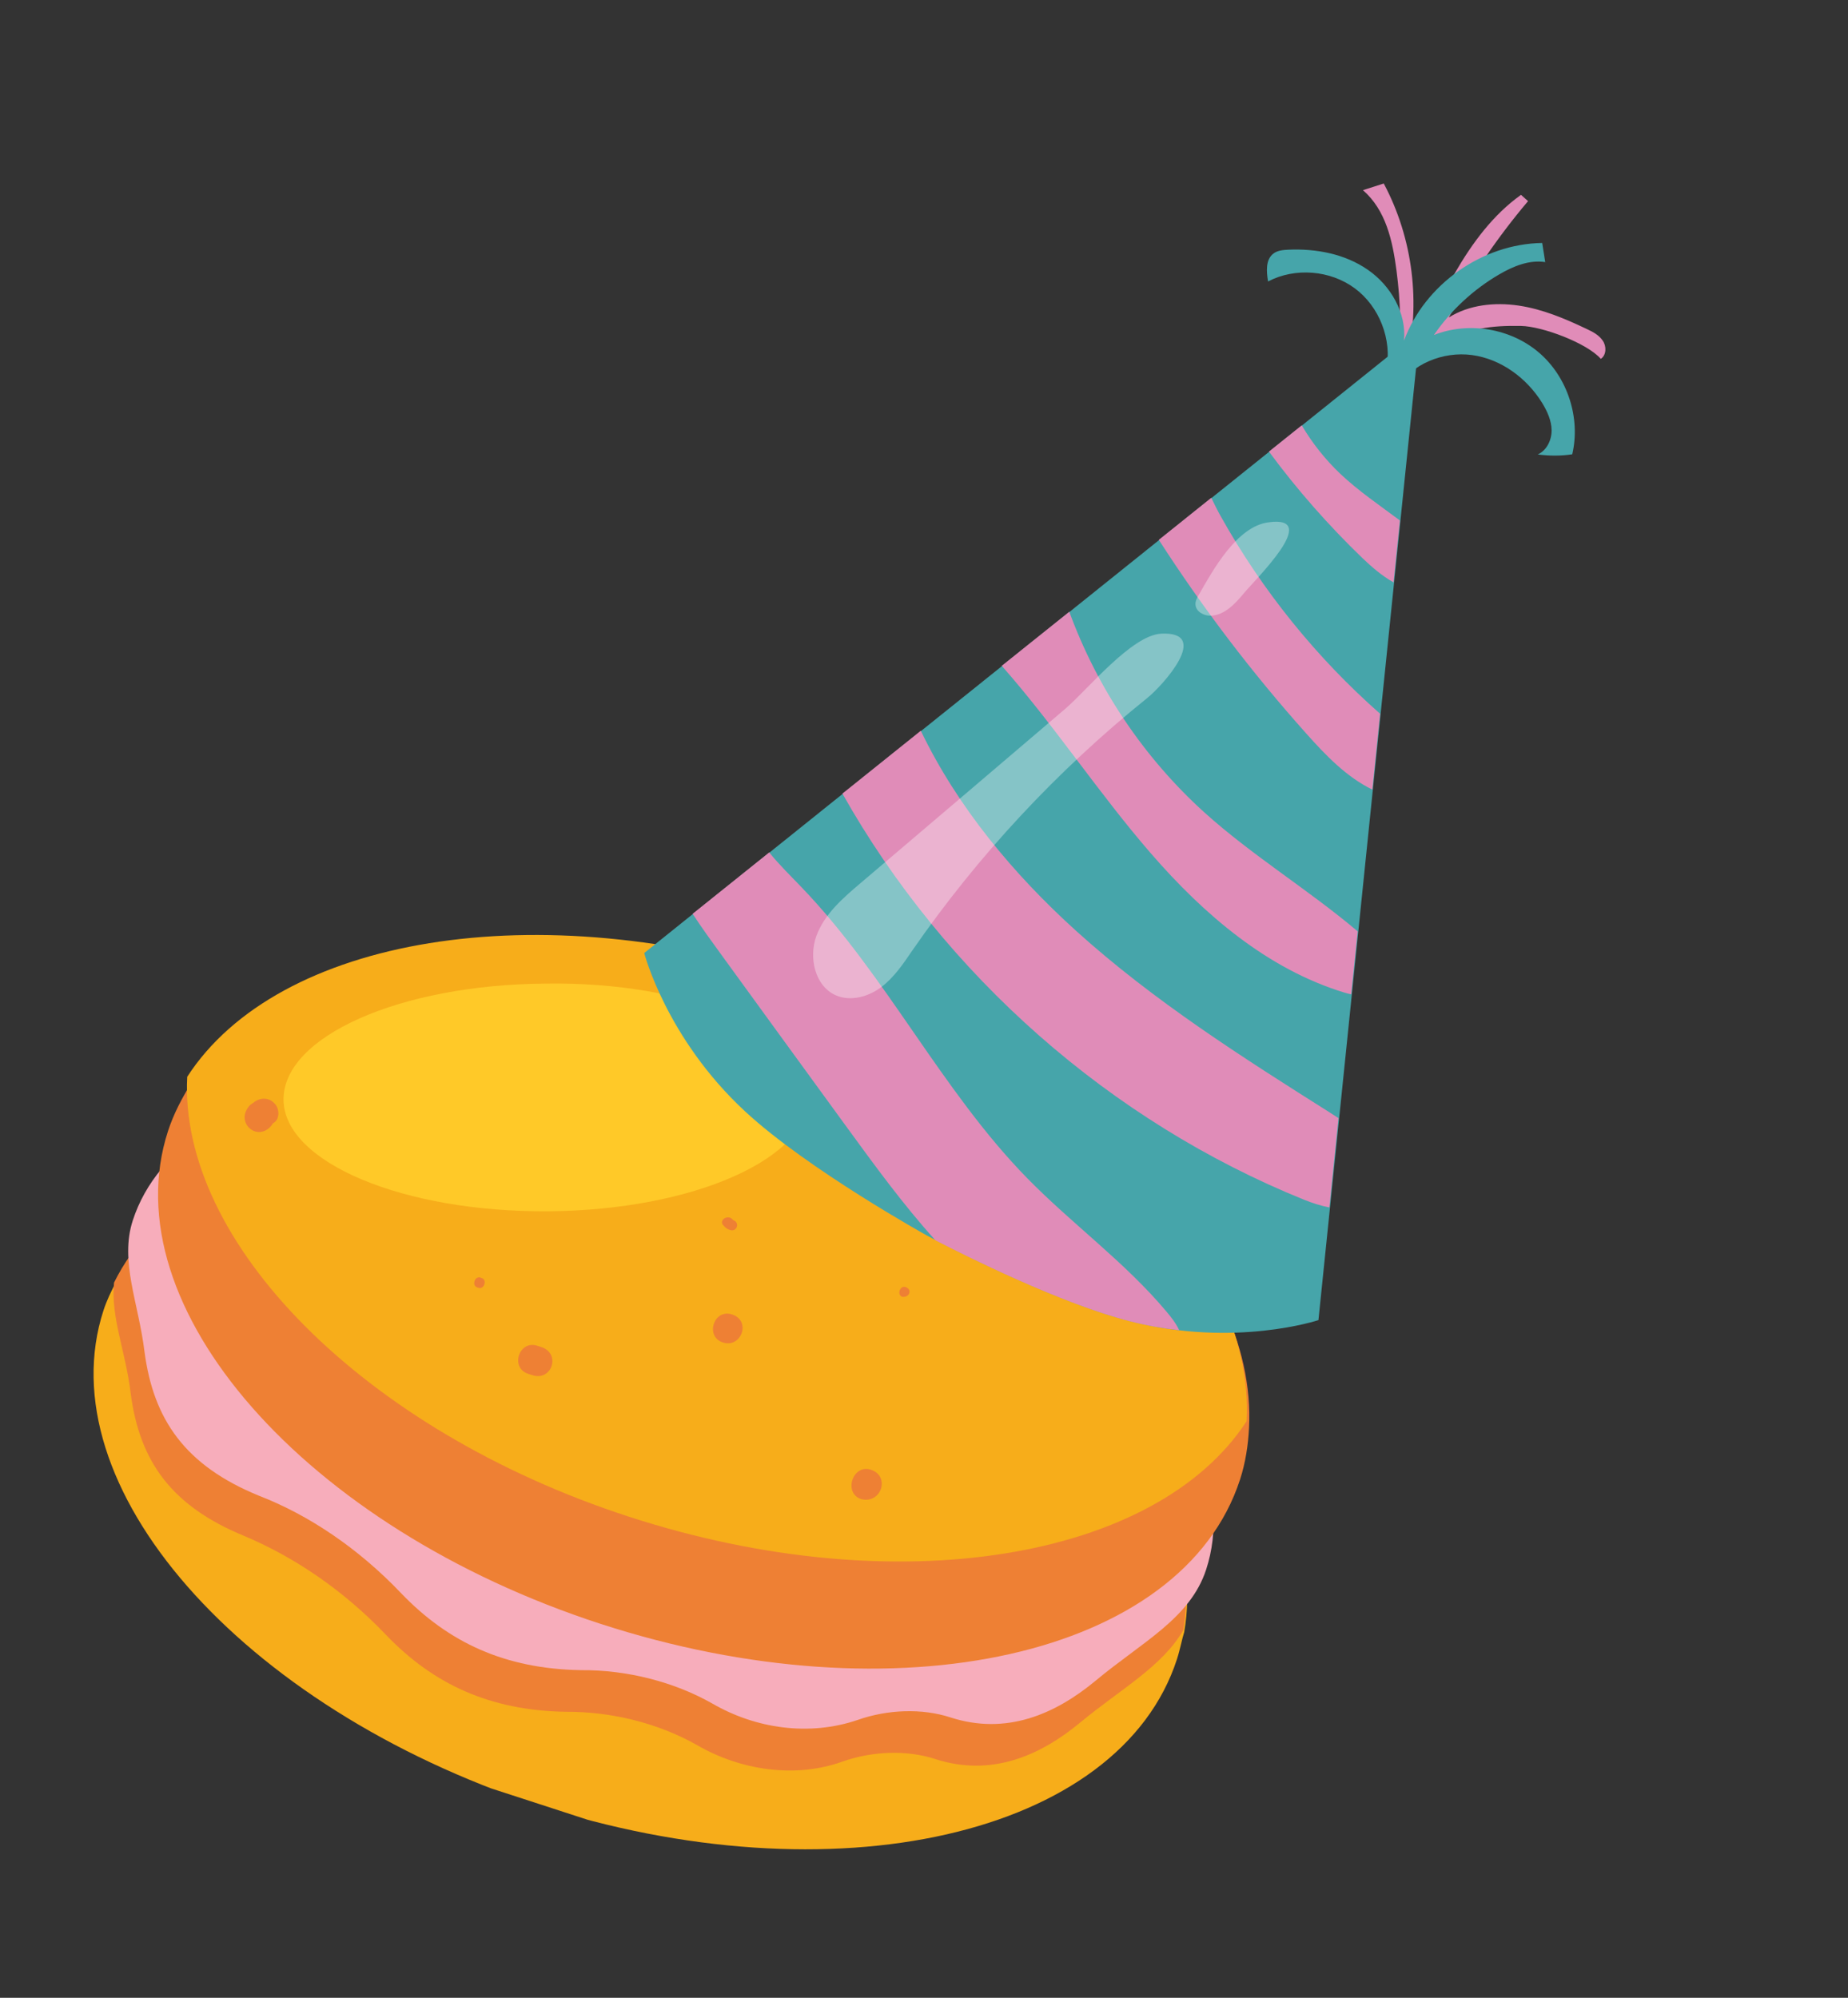 <svg width="74" height="80" viewBox="0 0 74 80" fill="none" xmlns="http://www.w3.org/2000/svg">
<rect x="0" y="0" width="74" height="80" fill="#333333" stroke="none"/>
<g clip-path="url(#clip0_1676_21384)">
<path d="M47.129 66.442C44.828 73.521 33.356 76.128 21.501 72.274C9.608 68.345 1.863 59.49 4.146 52.467C4.274 52.074 4.458 51.699 4.624 51.38C7.698 45.172 18.575 43.055 29.813 46.709C41.05 50.362 48.602 58.471 47.42 65.356C47.329 65.637 47.257 66.048 47.129 66.442Z" fill="#F7AD1A"/>
<path d="M47.381 65.281C46.532 66.745 44.876 67.635 43.26 68.974C41.645 70.313 39.689 71.168 37.442 70.437C36.318 70.072 34.936 70.119 33.743 70.539C31.842 71.226 29.654 70.887 27.928 69.891C26.408 69.024 24.517 68.534 22.649 68.548C19.622 68.495 17.353 67.447 15.451 65.462C13.738 63.662 11.747 62.332 9.779 61.506C6.875 60.313 5.591 58.529 5.234 55.803C5.035 54.123 4.427 52.745 4.566 51.362C7.64 45.154 18.517 43.037 29.755 46.691C41.011 50.288 48.563 58.397 47.381 65.281Z" fill="#EE8034"/>
<path d="M48.3 62.846C47.66 64.812 45.743 65.742 43.867 67.307C42.252 68.645 40.296 69.5 38.049 68.77C36.925 68.404 35.543 68.452 34.35 68.872C32.393 69.54 30.261 69.22 28.535 68.224C27.015 67.357 25.124 66.866 23.256 66.88C20.229 66.828 17.96 65.78 16.058 63.795C14.345 61.995 12.355 60.664 10.368 59.895C7.407 58.683 6.142 56.843 5.785 54.118C5.547 52.176 4.787 50.501 5.317 48.871C7.29 42.803 18.487 41.038 30.342 44.893C42.198 48.747 50.273 56.777 48.3 62.846Z" fill="#F7ADBB"/>
<path d="M49.655 59.248C47.353 66.328 35.901 68.879 24.045 65.025C12.19 61.17 4.445 52.316 6.728 45.292C6.947 44.618 7.279 43.98 7.667 43.361C11.213 37.804 21.607 36.027 32.282 39.498C43.014 42.987 50.375 50.536 50.014 57.191C49.981 57.863 49.874 58.574 49.655 59.248Z" fill="#EE8034"/>
<path d="M49.918 56.911C46.316 62.449 35.922 64.227 25.19 60.737C14.514 57.267 7.153 49.717 7.497 43.119C11.117 37.524 21.511 35.747 32.186 39.218C42.918 42.707 50.279 50.257 49.918 56.911Z" fill="#F7AD1A"/>
<path d="M32.425 43.831C32.463 46.391 27.751 48.462 21.96 48.505C16.168 48.548 11.408 46.565 11.352 44.062C11.314 41.503 16.026 39.431 21.817 39.388C27.627 39.289 32.369 41.328 32.425 43.831Z" fill="#FFC928"/>
<path d="M36.258 51.538C36.034 51.465 35.906 51.858 36.13 51.931C36.43 51.966 36.539 51.629 36.258 51.538Z" fill="#EE8034"/>
<path d="M39.958 49.325C39.227 49.087 38.844 50.267 39.574 50.505C40.305 50.742 40.688 49.562 39.958 49.325Z" fill="#EE8034"/>
<path d="M29.313 52.636C28.583 52.398 28.218 53.522 28.948 53.759C29.678 53.997 30.1 52.891 29.313 52.636Z" fill="#EE8034"/>
<path d="M19.291 51.178L19.235 51.159C19.01 51.086 18.882 51.48 19.107 51.553L19.163 51.571C19.388 51.644 19.516 51.251 19.291 51.178Z" fill="#EE8034"/>
<path d="M29.36 48.861C29.36 48.861 29.304 48.843 29.36 48.861C29.19 48.619 28.818 48.809 28.931 49.032C29.026 49.125 29.064 49.199 29.232 49.254C29.513 49.346 29.641 48.952 29.36 48.861Z" fill="#EE8034"/>
<path d="M34.583 42.171C34.358 42.098 34.23 42.491 34.455 42.564C34.679 42.637 34.807 42.244 34.583 42.171Z" fill="#EE8034"/>
<path d="M21.681 53.944L21.513 53.889C20.782 53.652 20.417 54.775 21.147 55.013L21.316 55.068C22.102 55.323 22.468 54.2 21.681 53.944Z" fill="#EE8034"/>
<path d="M11 44.195C10.774 43.935 10.4 43.938 10.14 44.164C9.991 44.24 9.88 44.391 9.825 44.559C9.716 44.896 9.924 45.212 10.205 45.304C10.486 45.395 10.783 45.243 10.931 44.981C11.229 44.829 11.188 44.381 11 44.195Z" fill="#EE8034"/>
<path d="M34.872 58.853C34.142 58.616 33.758 59.796 34.488 60.033C35.293 60.233 35.659 59.109 34.872 58.853Z" fill="#EE8034"/>
</g>
<path d="M64.179 13.641C64.027 13.415 63.777 13.285 63.531 13.171C62.663 12.757 61.762 12.377 60.804 12.236C59.852 12.097 58.832 12.202 58.016 12.713C58.907 11.052 59.973 9.493 61.188 8.054C61.096 7.971 60.999 7.885 60.906 7.802C59.782 8.604 58.948 9.739 58.258 10.934C57.568 12.129 57.002 13.385 56.307 14.577C56.905 12.167 56.579 9.542 55.41 7.348C55.131 7.439 54.855 7.524 54.577 7.615C55.496 8.416 55.763 9.634 55.922 10.846C56.075 12.056 56.152 13.262 55.867 14.448L55.585 15.879C55.862 14.793 56.68 14.217 57.706 13.716C58.882 13.145 59.691 13.03 60.91 13.052C61.759 13.069 63.545 13.734 64.102 14.371C64.331 14.215 64.333 13.863 64.179 13.641Z" fill="#E08CB8"/>
<path d="M55.59 15.873C55.569 15.947 55.554 16.024 55.543 16.103L55.59 15.873Z" fill="#E08CB8"/>
<path d="M56.857 13.249L25.797 38.163C25.797 38.163 26.673 41.571 29.832 44.502C32.338 46.828 37.133 49.485 37.133 49.485C37.133 49.485 41.967 52.071 45.281 52.913C49.457 53.977 52.795 52.863 52.795 52.863L56.857 13.249Z" fill="#46A5AA"/>
<path d="M54.556 22.348C54.93 22.708 55.35 23.068 55.802 23.32L56.057 20.842C55.247 20.237 54.405 19.667 53.669 18.973C53.069 18.403 52.549 17.747 52.126 17.032L50.813 18.084C51.936 19.606 53.194 21.037 54.556 22.348Z" fill="#E08CB8"/>
<path d="M53.835 39.748C53.919 39.774 54.011 39.798 54.106 39.817L54.365 37.295C52.392 35.626 50.151 34.268 48.227 32.533C45.809 30.346 43.939 27.561 42.818 24.497L40.113 26.662C42.235 29.068 43.995 31.766 46.096 34.186C48.205 36.617 50.756 38.811 53.835 39.748Z" fill="#E08CB8"/>
<path d="M53.596 44.774C53.49 44.703 53.382 44.638 53.276 44.567C49.748 42.339 46.2 40.086 43.105 37.289C40.577 35.003 38.344 32.321 36.872 29.262L33.733 31.779C37.835 39.065 44.466 44.907 52.222 48.044C52.539 48.17 52.883 48.285 53.233 48.352L53.596 44.774Z" fill="#E08CB8"/>
<path d="M48.885 20.678C48.752 20.442 48.627 20.191 48.504 19.934L46.403 21.617C48.166 24.357 50.148 26.96 52.318 29.386C53.091 30.251 53.913 31.111 54.953 31.619L55.264 28.582C52.715 26.336 50.543 23.649 48.885 20.678Z" fill="#E08CB8"/>
<path d="M33.875 45.092C35.015 46.655 36.159 48.233 37.456 49.666C38.621 50.268 42.474 52.202 45.252 52.91C45.936 53.086 46.596 53.196 47.219 53.267C47.092 52.995 46.9 52.747 46.704 52.516C45.048 50.541 42.922 49.01 41.117 47.164C37.694 43.658 35.51 39.092 32.115 35.549C31.673 35.086 31.205 34.634 30.802 34.134L27.735 36.593C28.099 37.151 28.492 37.692 28.878 38.222C30.543 40.517 32.211 42.806 33.875 45.092Z" fill="#E08CB8"/>
<path opacity="0.34" d="M34.455 35.367C33.75 35.964 33.015 36.604 32.694 37.47C32.373 38.336 32.627 39.495 33.481 39.862C34.072 40.112 34.777 39.913 35.287 39.529C35.797 39.146 36.165 38.601 36.526 38.071C39.154 34.267 42.337 30.851 45.94 27.951C46.557 27.456 48.529 25.277 46.498 25.375C45.314 25.431 43.526 27.644 42.649 28.39C39.92 30.719 37.186 33.045 34.455 35.367Z" fill="white"/>
<path opacity="0.34" d="M48.007 23.814C47.933 23.937 47.859 24.073 47.872 24.218C47.89 24.496 48.211 24.664 48.484 24.656C49.038 24.637 49.461 24.174 49.818 23.746C50.293 23.174 52.927 20.623 50.796 20.916C49.529 21.076 48.565 22.835 48.007 23.814Z" fill="white"/>
<path d="M62.958 18.192C63.299 16.735 62.771 15.106 61.634 14.127C60.497 13.148 58.811 12.865 57.418 13.415C58.1 12.425 59.002 11.588 60.036 10.987C60.593 10.662 61.236 10.396 61.876 10.496C61.838 10.24 61.793 9.986 61.755 9.73C59.353 9.764 57.053 11.39 56.221 13.64C56.326 12.532 55.687 11.432 54.772 10.803C53.855 10.166 52.702 9.95 51.588 9.999C51.38 10.009 51.16 10.027 50.994 10.152C50.671 10.396 50.711 10.876 50.777 11.271C51.86 10.703 53.271 10.817 54.255 11.549C55.238 12.28 55.746 13.597 55.517 14.801L55.907 15.576C56.518 14.574 57.779 14.063 58.939 14.217C60.105 14.374 61.136 15.138 61.753 16.135C61.957 16.469 62.127 16.843 62.132 17.231C62.133 17.625 61.937 18.035 61.578 18.199C62.05 18.26 62.508 18.261 62.958 18.192Z" fill="#46A5AA"/>
<defs>
<clipPath id="clip0_1676_21384">
<rect width="45.375" height="34.681" fill="white" transform="translate(10.723 32.24) rotate(18.01)"/>
</clipPath>
</defs>
</svg>
